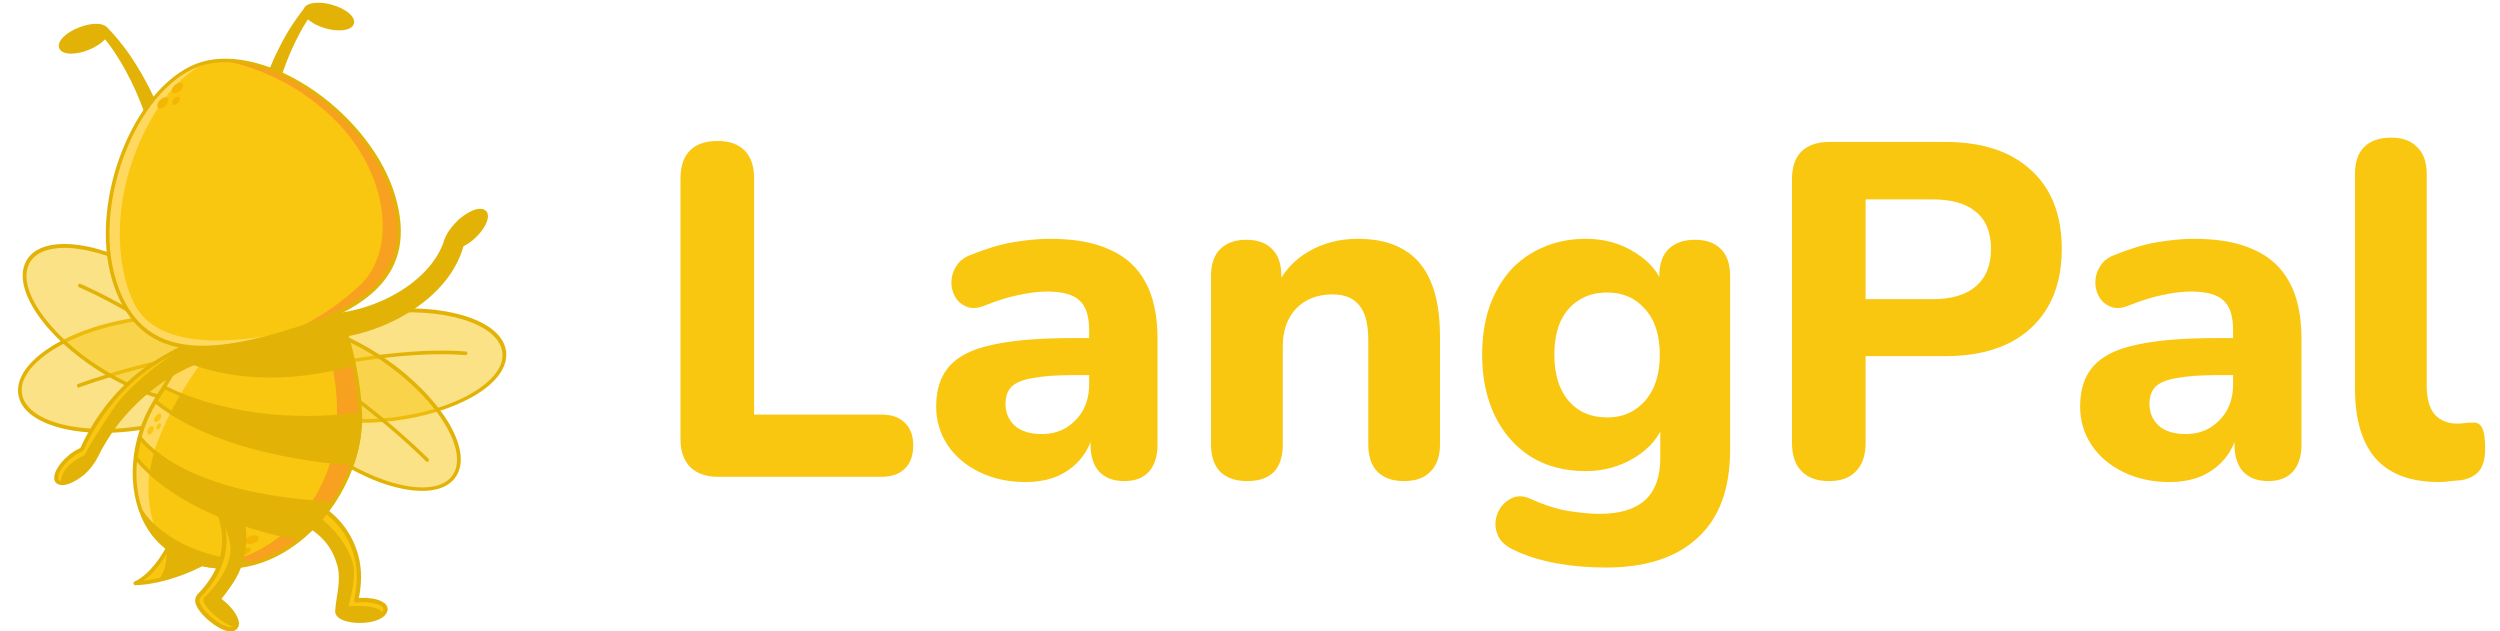 <svg width="194" height="49" viewBox="0 0 194 49" fill="none" xmlns="http://www.w3.org/2000/svg">
<path d="M27.636 46.596C27.747 46.134 27.816 45.662 27.843 45.188C28 43.073 27.012 40.899 25.269 39.659C24.358 39.083 23.481 40.475 24.392 41.051C25.308 41.677 25.978 42.601 26.289 43.665C26.745 44.925 26.178 46.675 26.178 47.474C26.306 48.428 29.768 48.451 29.93 47.277C29.904 46.715 28.68 46.467 27.636 46.596Z" fill="#E2B306"/>
<path d="M29.926 47.278C29.922 47.352 29.903 47.425 29.871 47.492C29.838 47.559 29.792 47.618 29.736 47.667C29.562 47.052 28.251 47.001 27.525 47.021C27.238 47.029 27.044 47.054 27.044 47.054C27.044 47.054 27.073 46.929 27.134 46.708C27.276 46.068 27.622 44.672 27.398 43.791C26.874 41.676 24.907 40.234 24.907 40.234L25.485 39.638C26.967 41.131 27.99 43.453 27.876 45.215C27.846 45.69 27.772 46.162 27.654 46.624C27.783 46.605 27.913 46.593 28.043 46.587C29.051 46.514 29.914 46.824 29.926 47.278Z" fill="#F9C710"/>
<path d="M27.928 48.342H27.917C27.089 48.342 26.092 48.12 26.009 47.496C26.009 47.489 26.009 47.482 26.009 47.474C26.022 47.142 26.059 46.81 26.12 46.483C26.258 45.624 26.429 44.555 26.128 43.722C25.831 42.691 25.184 41.795 24.297 41.19C23.758 40.849 23.742 40.249 24.003 39.833C24.131 39.621 24.332 39.463 24.569 39.389C24.701 39.351 24.84 39.343 24.975 39.364C25.111 39.386 25.24 39.437 25.353 39.514C27.129 40.777 28.168 43.005 28.003 45.196C27.982 45.602 27.928 46.006 27.845 46.404C28.559 46.355 29.428 46.458 29.849 46.816C29.918 46.87 29.976 46.938 30.017 47.016C30.058 47.093 30.083 47.179 30.088 47.267C30.09 47.276 30.09 47.286 30.088 47.295C29.992 48.02 28.934 48.342 27.928 48.342ZM26.341 47.462C26.395 47.767 27.082 48.007 27.918 48.009H27.927C28.78 48.009 29.675 47.756 29.759 47.27C29.753 47.231 29.739 47.194 29.718 47.16C29.697 47.127 29.67 47.098 29.638 47.075C29.313 46.797 28.462 46.663 27.656 46.762C27.629 46.765 27.602 46.761 27.577 46.751C27.552 46.742 27.53 46.726 27.512 46.706C27.494 46.686 27.481 46.662 27.474 46.636C27.468 46.61 27.468 46.583 27.474 46.556C27.582 46.105 27.65 45.646 27.676 45.183C27.831 43.099 26.848 40.987 25.172 39.795C25.099 39.746 25.016 39.713 24.929 39.698C24.842 39.684 24.753 39.689 24.668 39.712C24.51 39.763 24.376 39.869 24.289 40.01C24.114 40.288 24.106 40.676 24.481 40.91C25.433 41.556 26.129 42.514 26.449 43.619C26.776 44.521 26.597 45.639 26.449 46.535C26.392 46.842 26.357 47.151 26.341 47.462Z" fill="#E2B306"/>
<path opacity="0.5" d="M30.391 32.522C35.465 31.942 39.367 29.612 39.105 27.318C38.842 25.024 34.516 23.635 29.441 24.215C24.367 24.795 20.465 27.125 20.728 29.419C20.99 31.712 25.316 33.102 30.391 32.522Z" fill="#F9C710"/>
<path d="M23.043 31.95C21.569 31.341 20.713 30.465 20.602 29.442C20.47 28.265 21.321 27.071 23.027 26.051C24.692 25.062 26.966 24.359 29.446 24.066C31.926 23.773 34.293 23.955 36.15 24.542C38.036 25.142 39.146 26.121 39.274 27.298C39.401 28.476 38.555 29.67 36.847 30.689C35.182 31.678 32.91 32.381 30.429 32.674C27.949 32.967 25.582 32.785 23.726 32.198C23.478 32.114 23.256 32.036 23.043 31.95ZM29.446 24.215L29.469 24.354C24.476 24.928 20.631 27.194 20.885 29.415C21.139 31.635 25.402 32.974 30.392 32.4C32.833 32.123 35.069 31.436 36.691 30.463C38.289 29.513 39.106 28.402 38.984 27.356C38.73 25.137 34.466 23.796 29.477 24.371L29.446 24.215Z" fill="#E2B306"/>
<path d="M20.679 29.558C20.657 29.55 20.637 29.536 20.622 29.518C20.606 29.5 20.595 29.479 20.59 29.456C20.585 29.438 20.583 29.419 20.585 29.4C20.587 29.382 20.593 29.364 20.603 29.348C20.613 29.331 20.626 29.318 20.642 29.307C20.657 29.297 20.675 29.29 20.694 29.287C20.786 29.261 29.561 26.768 36.139 27.274C36.176 27.277 36.211 27.294 36.236 27.323C36.261 27.351 36.273 27.388 36.271 27.426C36.268 27.464 36.25 27.499 36.222 27.524C36.193 27.548 36.156 27.561 36.119 27.558C29.595 27.042 20.852 29.531 20.779 29.556C20.763 29.563 20.747 29.567 20.729 29.567C20.712 29.567 20.695 29.564 20.679 29.558Z" fill="#E2B306"/>
<path opacity="0.5" d="M35.223 36.962C36.569 35.086 34.295 31.151 30.143 28.173C25.992 25.195 21.535 24.303 20.189 26.179C18.843 28.056 21.118 31.991 25.269 34.969C29.421 37.946 33.877 38.839 35.223 36.962Z" fill="#F9C710"/>
<path d="M28.923 37.212C27.598 36.651 26.341 35.94 25.177 35.094C23.157 33.642 21.509 31.918 20.526 30.242C19.541 28.534 19.368 27.062 20.06 26.096C20.753 25.129 22.194 24.829 24.136 25.208C26.031 25.585 28.201 26.595 30.221 28.049C32.239 29.501 33.883 31.223 34.87 32.9C35.857 34.609 36.03 36.081 35.337 37.047C34.645 38.014 33.203 38.313 31.26 37.935C30.459 37.772 29.677 37.53 28.923 37.212ZM26.345 26.204C23.593 25.067 21.209 25.008 20.309 26.28C19.691 27.148 19.865 28.499 20.793 30.109C21.74 31.754 23.366 33.451 25.35 34.873C27.334 36.296 29.456 37.288 31.323 37.666C33.142 38.028 34.491 37.756 35.104 36.903C35.718 36.05 35.548 34.684 34.62 33.074C33.673 31.429 32.047 29.732 30.064 28.31C28.911 27.466 27.663 26.759 26.345 26.204Z" fill="#E2B306"/>
<path d="M33.106 35.833C33.086 35.825 33.069 35.812 33.056 35.795C26.673 29.545 20.183 26.343 20.116 26.314C20.081 26.297 20.055 26.268 20.042 26.233C20.03 26.197 20.032 26.157 20.048 26.123C20.064 26.089 20.094 26.062 20.13 26.05C20.165 26.037 20.205 26.039 20.239 26.055C20.309 26.084 26.832 29.318 33.251 35.599C33.264 35.612 33.275 35.627 33.282 35.644C33.288 35.66 33.292 35.678 33.292 35.696C33.292 35.715 33.288 35.733 33.282 35.749C33.275 35.766 33.264 35.781 33.251 35.794C33.236 35.818 33.213 35.835 33.186 35.842C33.159 35.849 33.131 35.846 33.106 35.833Z" fill="#E2B306"/>
<path d="M35.796 19.098C34.567 23.523 28.451 26.564 23.811 26.107C22.666 25.933 23.005 24.283 24.041 24.466C28.017 24.959 33.462 22.426 34.629 18.696C34.896 17.957 36.049 18.349 35.796 19.098Z" fill="#E2B306"/>
<path d="M24.737 26.317C24.417 26.317 24.102 26.302 23.794 26.272C23.618 26.256 23.45 26.192 23.308 26.086C23.167 25.98 23.057 25.837 22.992 25.673C22.929 25.497 22.912 25.308 22.944 25.124C22.975 24.94 23.053 24.767 23.171 24.622C23.277 24.492 23.417 24.394 23.576 24.338C23.734 24.282 23.905 24.27 24.069 24.303C25.966 24.538 28.302 24.057 30.31 23.016C32.428 21.92 33.944 20.325 34.47 18.643C34.503 18.546 34.555 18.456 34.624 18.38C34.693 18.303 34.777 18.242 34.87 18.199C34.964 18.156 35.065 18.133 35.168 18.13C35.271 18.128 35.373 18.146 35.468 18.184C35.564 18.214 35.654 18.263 35.73 18.328C35.807 18.393 35.87 18.473 35.915 18.562C35.96 18.652 35.987 18.75 35.993 18.851C36 18.951 35.986 19.052 35.952 19.147C35.364 21.261 33.663 23.189 31.162 24.579C29.154 25.693 26.819 26.317 24.737 26.317ZM23.886 24.615C23.799 24.614 23.712 24.632 23.632 24.669C23.552 24.707 23.482 24.761 23.427 24.829C23.346 24.929 23.293 25.047 23.271 25.173C23.249 25.299 23.26 25.429 23.303 25.55C23.346 25.658 23.419 25.751 23.513 25.82C23.607 25.889 23.719 25.929 23.835 25.937C28.274 26.381 34.407 23.462 35.633 19.049V19.039C35.653 18.985 35.663 18.927 35.66 18.87C35.657 18.812 35.641 18.756 35.615 18.704C35.589 18.653 35.552 18.608 35.507 18.571C35.462 18.535 35.41 18.509 35.354 18.494C35.3 18.47 35.242 18.458 35.183 18.457C35.124 18.457 35.066 18.469 35.012 18.493C34.958 18.517 34.91 18.551 34.87 18.595C34.831 18.638 34.8 18.689 34.781 18.745C34.227 20.53 32.687 22.153 30.46 23.307C28.395 24.378 25.986 24.872 24.016 24.628C23.973 24.62 23.93 24.616 23.886 24.615Z" fill="#E2B306"/>
<path d="M34.81 18.689C35.143 17.538 36.586 16.248 37.348 16.359C38.619 16.76 36.745 18.586 35.623 18.951C35.193 19.087 34.737 19.255 34.81 18.689Z" fill="#E2B306"/>
<path opacity="0.5" d="M11.405 33.121C16.435 32.232 20.186 29.668 19.784 27.394C19.382 25.121 14.979 23.999 9.949 24.889C4.92 25.778 1.168 28.342 1.57 30.616C1.972 32.889 6.376 34.011 11.405 33.121Z" fill="#F9C710"/>
<path d="M9.229 33.549C7.579 33.66 6.019 33.549 4.716 33.216C2.8 32.716 1.626 31.817 1.428 30.654C1.231 29.491 2.008 28.235 3.639 27.119C5.239 26.019 7.475 25.179 9.918 24.747C12.376 24.314 14.76 24.34 16.63 24.819C18.546 25.312 19.721 26.214 19.918 27.372C20.116 28.529 19.338 29.791 17.707 30.908C16.107 32.008 13.871 32.847 11.428 33.279C10.682 33.408 9.95 33.502 9.229 33.549ZM9.982 25.029C7.569 25.459 5.376 26.281 3.804 27.348C2.276 28.398 1.521 29.548 1.711 30.591C1.901 31.634 2.994 32.466 4.787 32.921C6.627 33.388 8.964 33.416 11.378 32.987C13.791 32.557 15.983 31.735 17.555 30.667C19.085 29.617 19.838 28.468 19.649 27.425C19.264 25.234 14.914 24.163 9.982 25.029Z" fill="#E2B306"/>
<path d="M6.123 30.075C6.092 30.076 6.062 30.068 6.036 30.051C6.011 30.034 5.991 30.009 5.981 29.98C5.974 29.962 5.97 29.944 5.97 29.925C5.97 29.906 5.973 29.887 5.981 29.87C5.988 29.853 5.998 29.837 6.012 29.824C6.025 29.81 6.041 29.8 6.059 29.793C6.133 29.773 13.207 27.109 19.708 26.939C19.745 26.94 19.781 26.955 19.808 26.981C19.835 27.007 19.851 27.043 19.852 27.08C19.854 27.099 19.851 27.118 19.844 27.136C19.837 27.154 19.827 27.17 19.814 27.183C19.801 27.197 19.785 27.208 19.767 27.215C19.749 27.222 19.73 27.226 19.712 27.225C13.268 27.39 6.241 30.037 6.166 30.053C6.162 30.06 6.155 30.065 6.147 30.069C6.14 30.073 6.132 30.075 6.123 30.075Z" fill="#E2B306"/>
<path opacity="0.5" d="M17.885 30.085C19.113 28.13 16.604 24.343 12.279 21.625C7.955 18.907 3.453 18.288 2.224 20.242C0.996 22.197 3.506 25.985 7.83 28.703C12.155 31.421 16.656 32.04 17.885 30.085Z" fill="#F9C710"/>
<path d="M15.537 31.356C15.022 31.383 14.505 31.361 13.994 31.292C12.078 31.026 9.851 30.147 7.744 28.823C5.638 27.499 3.888 25.881 2.818 24.263C1.728 22.617 1.469 21.156 2.096 20.151C2.723 19.145 4.145 18.75 6.107 19.013C8.023 19.279 10.25 20.158 12.356 21.482C14.465 22.806 16.213 24.425 17.282 26.043C18.371 27.69 18.632 29.15 18.005 30.155C17.57 30.877 16.709 31.28 15.537 31.356ZM4.584 19.25C3.519 19.32 2.744 19.687 2.348 20.315C1.161 22.201 3.65 25.912 7.91 28.587C9.985 29.897 12.166 30.749 14.037 31.004C15.876 31.259 17.195 30.901 17.768 30.005C18.956 28.118 16.468 24.409 12.208 21.733C10.133 20.422 7.951 19.571 6.081 19.317C5.586 19.239 5.084 19.216 4.584 19.25Z" fill="#E2B306"/>
<path d="M17.904 30.222C17.884 30.224 17.863 30.222 17.844 30.215C17.825 30.209 17.807 30.198 17.793 30.184C12.835 25.129 6.215 22.322 6.141 22.297C6.124 22.289 6.108 22.278 6.095 22.264C6.082 22.25 6.072 22.234 6.065 22.217C6.058 22.199 6.055 22.18 6.055 22.161C6.056 22.142 6.06 22.123 6.068 22.106C6.075 22.089 6.086 22.073 6.1 22.06C6.114 22.047 6.13 22.037 6.148 22.03C6.166 22.023 6.185 22.02 6.204 22.02C6.223 22.021 6.241 22.025 6.259 22.033C6.321 22.059 13.002 24.891 18.009 29.989C18.034 30.019 18.048 30.056 18.048 30.095C18.048 30.134 18.034 30.171 18.009 30.2C17.963 30.203 17.929 30.22 17.904 30.222Z" fill="#E2B306"/>
<path d="M27.951 32.144C28.1 38.375 22.277 45.342 15.696 43.776C15.455 43.721 15.218 43.651 14.985 43.568C14.075 43.277 13.241 42.786 12.544 42.133C12.052 41.679 11.641 41.143 11.331 40.549C9.807 37.657 10.348 33.853 12.049 31.138C12.604 30.276 13.859 28.212 14.838 26.564C15.52 25.425 16.078 24.486 16.16 24.309L25.755 22.755C25.874 22.846 26.193 23.653 26.542 24.789C27.289 27.056 28.172 30.613 27.951 32.144Z" fill="#F9C710"/>
<path d="M27.953 32.383C27.953 38.557 22.183 45.336 15.698 43.789C19.877 43.837 24.173 40.67 25.617 35.91C27.072 31.119 25.148 26.02 25.148 26.02L26.562 24.784C27.247 26.969 28.088 30.316 27.971 31.94C27.961 32.098 27.963 32.233 27.953 32.383Z" fill="#F8A01F"/>
<path d="M12.551 42.148C12.058 41.694 11.648 41.158 11.338 40.565C9.814 37.673 10.354 33.868 12.056 31.153C12.611 30.29 13.866 28.226 14.844 26.578L16.56 26.927C16.56 26.927 13.564 30.435 12.073 34.701C10.622 38.839 12.452 41.978 12.551 42.148Z" fill="#FFD95F"/>
<path d="M27.532 28.195C19.201 30.58 14.124 27.782 14.124 27.782C15.38 25.703 16.179 24.292 16.179 24.292L23.855 23.04L25.785 22.729C26.15 23.532 26.468 24.355 26.736 25.195C27.005 26.064 27.293 27.089 27.532 28.195Z" fill="#E2B306"/>
<path d="M18.647 44.066C17.401 44.229 16.135 44.107 14.943 43.71C13.325 43.183 11.962 42.06 11.208 40.613C9.765 37.892 10.06 34.059 11.92 31.05C12.875 29.557 15.815 24.644 16.032 24.22C16.042 24.199 16.058 24.181 16.078 24.168C16.097 24.155 16.119 24.147 16.143 24.145L25.737 22.591C25.77 22.587 25.802 22.593 25.832 22.609C25.861 22.624 25.884 22.647 25.9 22.675C26.848 25.117 27.951 28.381 28.101 32.123C28.212 35.81 26.173 39.86 23.027 42.206C21.648 43.242 20.149 43.865 18.647 44.066ZM16.257 24.433C15.867 25.152 13.087 29.787 12.17 31.213C10.659 33.646 9.861 37.455 11.464 40.484C12.179 41.86 13.489 42.925 15.029 43.438C17.648 44.303 20.417 43.797 22.846 41.986C25.925 39.694 27.916 35.741 27.816 32.144C27.679 28.506 26.616 25.31 25.688 22.9L16.257 24.433Z" fill="#E2B306"/>
<path d="M20.062 41.705C20.115 41.864 19.945 42.069 19.67 42.166C19.394 42.264 19.128 42.208 19.061 42.05C18.995 41.891 19.18 41.686 19.455 41.588C19.731 41.49 20.011 41.547 20.062 41.705Z" fill="#F4B503"/>
<path d="M17.957 42.297C18.213 42.161 18.485 42.167 18.563 42.314C18.641 42.46 18.497 42.69 18.242 42.828C17.987 42.965 17.714 42.958 17.636 42.811C17.559 42.664 17.707 42.435 17.957 42.297Z" fill="#F4B503"/>
<path d="M19.435 42.58C19.497 42.691 19.397 42.859 19.198 42.961C18.999 43.063 18.816 43.057 18.754 42.944C18.692 42.831 18.793 42.666 18.992 42.563C19.19 42.461 19.39 42.465 19.435 42.58Z" fill="#F4B503"/>
<path d="M19.739 43.723C19.38 43.819 19.015 43.894 18.646 43.945C17.656 44.073 16.651 44.016 15.681 43.779C15.622 43.813 15.56 43.842 15.495 43.864C14.473 44.38 13.393 44.768 12.277 45.02C11.172 45.275 10.501 45.258 10.501 45.258C11.743 44.668 12.642 43.212 12.908 42.706C12.968 42.595 13.005 42.526 13.005 42.526C12.06 41.797 11.345 40.813 10.943 39.69C10.986 39.747 13.022 43.298 19.739 43.723Z" fill="#E2B306"/>
<path d="M12.913 42.703C12.913 42.733 13.047 44.157 12.281 45.017C11.177 45.271 10.505 45.255 10.505 45.255C11.751 44.682 12.647 43.213 12.913 42.703Z" fill="#F9C710"/>
<path d="M11.353 45.342C11.069 45.38 10.783 45.403 10.496 45.411C10.463 45.409 10.432 45.396 10.407 45.374C10.383 45.353 10.366 45.323 10.36 45.291C10.354 45.258 10.359 45.225 10.374 45.195C10.389 45.166 10.414 45.143 10.444 45.129C11.7 44.537 12.602 42.991 12.834 42.565C11.917 41.838 11.289 40.889 10.864 39.747C10.838 39.675 10.828 39.586 10.9 39.561C10.917 39.552 10.935 39.547 10.954 39.546C10.973 39.545 10.992 39.547 11.01 39.553C11.027 39.559 11.044 39.569 11.058 39.581C11.072 39.594 11.083 39.609 11.091 39.626C11.112 39.669 13.155 43.16 19.747 43.585C19.78 43.586 19.811 43.599 19.836 43.62C19.861 43.642 19.878 43.671 19.885 43.703C19.895 43.778 19.808 43.727 19.735 43.752C18.39 44.128 17.06 44.261 15.713 43.941L15.57 44.005C13.751 44.901 12.248 45.222 11.353 45.342ZM11.119 45.069C12.633 44.871 14.101 44.414 15.46 43.718C15.498 43.69 15.54 43.669 15.586 43.658C15.631 43.647 15.678 43.644 15.724 43.651C16.722 43.901 17.76 43.949 18.777 43.791C14.819 43.347 12.656 41.8 11.621 40.755C12.007 41.397 12.51 41.962 13.103 42.419C13.127 42.434 13.145 42.456 13.154 42.483C13.163 42.509 13.163 42.538 13.153 42.564C13.153 42.575 13.149 42.586 13.142 42.596C13.059 42.778 12.299 44.245 11.119 45.069Z" fill="#E2B306"/>
<path d="M27.951 32.144C27.951 32.847 27.898 33.549 27.792 34.244C27.697 34.809 27.558 35.365 27.377 35.908C27.377 35.908 18.807 35.594 13.245 31.997C12.833 31.733 12.435 31.447 12.054 31.139C12.291 30.758 12.515 30.394 12.741 30.029C13.145 30.25 13.561 30.447 13.988 30.621C16.172 31.53 21.092 33.049 27.951 32.144Z" fill="#E2B306"/>
<path d="M14.002 30.621C14.002 30.621 13.544 31.398 13.245 31.996C12.833 31.732 12.435 31.445 12.054 31.138C12.291 30.757 12.515 30.393 12.741 30.028C13.148 30.253 13.57 30.451 14.002 30.621Z" fill="#F9C710"/>
<path d="M27.372 36.105H27.342C27.251 36.105 17.374 35.644 11.963 31.252C11.935 31.23 11.918 31.198 11.913 31.163C11.908 31.127 11.917 31.092 11.937 31.063C12.175 30.682 12.399 30.318 12.624 29.953C12.633 29.936 12.645 29.922 12.66 29.91C12.675 29.899 12.692 29.891 12.711 29.887C12.729 29.883 12.748 29.884 12.766 29.888C12.784 29.892 12.802 29.9 12.816 29.912C12.866 29.951 18.628 33.218 27.934 32.008C27.953 32.005 27.974 32.005 27.993 32.011C28.012 32.016 28.03 32.026 28.045 32.039C28.062 32.051 28.076 32.068 28.084 32.088C28.093 32.108 28.095 32.129 28.091 32.15C28.091 32.86 28.038 33.568 27.931 34.27C27.829 34.858 27.678 35.437 27.48 36C27.479 36.028 27.467 36.054 27.447 36.074C27.427 36.093 27.4 36.104 27.372 36.105ZM12.248 31.111C17.289 35.127 26.157 35.751 27.257 35.801C27.423 35.28 27.56 34.751 27.666 34.214C27.77 33.58 27.821 32.939 27.82 32.297C19.254 33.363 13.692 30.677 12.811 30.217L12.248 31.111Z" fill="#E2B306"/>
<path d="M23.935 29.099C17.778 29.919 14.086 27.939 14.051 27.913C14.023 27.89 13.999 27.863 13.98 27.832C13.974 27.814 13.972 27.794 13.975 27.775C13.977 27.756 13.985 27.737 13.996 27.721C15.238 25.659 16.035 24.248 16.051 24.245C16.061 24.227 16.075 24.211 16.091 24.199C16.108 24.186 16.127 24.177 16.147 24.172L25.742 22.619C25.778 22.616 25.814 22.625 25.845 22.645C25.875 22.665 25.897 22.695 25.908 22.73C25.914 22.766 25.906 22.804 25.885 22.835C25.865 22.866 25.833 22.888 25.797 22.897L16.265 24.448C16.105 24.727 15.377 25.992 14.322 27.741C15.18 28.143 20.052 30.209 27.491 28.079C27.564 28.054 27.512 28.122 27.537 28.191C27.563 28.259 27.648 28.327 27.574 28.352C26.379 28.683 25.164 28.932 23.935 29.099Z" fill="#E2B306"/>
<path d="M7.276 35.584C6.953 36.461 5.471 37.63 4.709 37.489C2.971 36.871 7.878 33.049 7.276 35.584Z" fill="#E2B306"/>
<path d="M12.459 32.131C12.559 32.193 12.537 32.379 12.409 32.547C12.28 32.716 12.121 32.782 12.021 32.72C11.921 32.658 11.944 32.473 12.072 32.304C12.201 32.136 12.358 32.05 12.459 32.131Z" fill="#F9C710"/>
<path d="M11.493 33.286C11.584 33.109 11.742 33.009 11.846 33.064C11.95 33.12 11.957 33.305 11.867 33.482C11.777 33.658 11.619 33.76 11.515 33.704C11.412 33.647 11.398 33.464 11.493 33.286Z" fill="#F9C710"/>
<path d="M12.435 32.862C12.515 32.897 12.519 33.033 12.445 33.164C12.372 33.295 12.26 33.372 12.192 33.319C12.113 33.285 12.109 33.148 12.182 33.018C12.256 32.887 12.37 32.827 12.435 32.862Z" fill="#F9C710"/>
<path d="M25.849 39.025C25.166 40.06 24.334 40.989 23.38 41.781C23.38 41.781 16.102 40.794 11.639 36.671C11.242 36.312 10.871 35.925 10.529 35.513L10.848 33.923C10.848 33.923 11.155 34.399 11.969 35.048C13.687 36.443 17.686 38.672 25.851 39.025H25.849Z" fill="#E2B306"/>
<path d="M11.968 35.046C11.805 35.575 11.694 36.118 11.635 36.669C11.239 36.309 10.868 35.922 10.525 35.511L10.845 33.921C10.845 33.921 11.151 34.38 11.968 35.046Z" fill="#F9C710"/>
<path d="M23.398 41.916C23.387 41.839 23.368 41.916 23.353 41.921C23.259 41.903 14.632 40.687 10.419 35.605C10.408 35.593 10.4 35.579 10.395 35.564C10.39 35.549 10.389 35.533 10.391 35.517V35.487L10.71 33.897C10.715 33.87 10.728 33.845 10.748 33.826C10.768 33.807 10.794 33.795 10.821 33.791C10.846 33.782 10.873 33.781 10.899 33.788C10.925 33.796 10.947 33.812 10.963 33.834C10.963 33.848 10.979 33.847 10.982 33.861C10.984 33.876 11.758 35.002 13.948 36.197C15.991 37.29 19.706 38.645 25.873 38.916C25.896 38.92 25.918 38.928 25.937 38.941C25.956 38.954 25.972 38.971 25.984 38.992C26.017 39.005 25.891 39.074 25.852 39.125C25.188 40.125 24.379 41.02 23.45 41.781C23.415 41.756 23.413 41.913 23.398 41.916ZM10.673 35.465C14.657 40.198 22.538 41.499 23.324 41.621C24.181 40.901 24.939 40.071 25.579 39.152C19.501 38.856 15.799 37.498 13.771 36.403C12.121 35.515 11.278 34.657 10.921 34.25L10.673 35.465Z" fill="#E2B306"/>
<path d="M16.93 46.508C17.225 46.175 17.493 45.782 17.707 45.489C18.05 45.034 18.328 44.535 18.533 44.004C18.829 43.223 18.968 42.392 18.942 41.557C18.916 40.723 18.726 39.901 18.383 39.14C17.717 38.055 16.292 39.22 17.052 40.181C18.019 42.34 17.016 44.627 15.476 46.2C15.401 46.276 15.348 46.37 15.322 46.473C15.297 46.576 15.3 46.684 15.331 46.786C15.647 47.777 17.759 49.354 18.282 48.661C18.649 48.206 17.839 47.098 16.93 46.508Z" fill="#E2B306"/>
<path d="M16.083 47.161C16.608 47.816 17.671 48.604 18.294 48.675C18.004 49.02 17.126 48.754 16.334 48.088C15.572 47.456 15.161 46.685 15.378 46.323C15.411 46.241 15.462 46.167 15.528 46.108C15.96 45.697 16.34 45.234 16.657 44.729C16.964 44.242 17.186 43.708 17.316 43.147C17.539 42.16 17.456 41.128 17.077 40.189C17.116 40.238 18.139 41.822 17.825 43.216C17.543 44.463 16.633 45.596 16.086 46.138C16.002 46.209 15.932 46.273 15.875 46.331C15.681 46.484 15.809 46.809 16.083 47.161Z" fill="#F9C710"/>
<path d="M15.23 28.105C12.724 29.104 10.546 30.869 8.92 33.012C8.264 33.782 7.882 34.788 7.275 35.583C6.787 35.906 6.078 35.361 6.368 34.807C7.195 33.002 8.338 31.36 9.742 29.957C11.15 28.571 12.96 27.465 14.795 26.659C15.839 26.188 16.316 27.722 15.23 28.105Z" fill="#E2B306"/>
<path d="M7.504 35.477C7.476 35.48 7.448 35.473 7.425 35.457C7.359 35.42 7.28 35.425 7.314 35.359C7.739 34.505 8.236 33.688 8.8 32.918C10.515 30.655 12.732 28.95 15.18 27.971C15.198 27.962 15.217 27.957 15.238 27.956C15.258 27.956 15.278 27.959 15.296 27.966C15.315 27.974 15.332 27.985 15.347 27.999C15.361 28.013 15.372 28.03 15.38 28.048C15.387 28.067 15.391 28.087 15.39 28.107C15.39 28.127 15.386 28.147 15.377 28.165C15.369 28.184 15.357 28.2 15.342 28.213C15.327 28.227 15.309 28.237 15.29 28.244C12.885 29.201 10.727 30.885 9.035 33.099C8.498 33.829 8.023 34.603 7.614 35.412C7.594 35.466 7.548 35.471 7.504 35.477Z" fill="#E2B306"/>
<path d="M14.28 26.897C14.224 26.934 10.457 29.288 8.818 31.676C7.819 33.144 7.208 34.166 6.875 34.742C6.667 35.118 6.572 35.314 6.572 35.314C6.512 35.336 6.455 35.364 6.401 35.397C5.946 35.619 4.718 36.319 4.71 37.505C4.611 37.492 4.52 37.447 4.449 37.377C4.396 37.317 4.364 37.241 4.359 37.161C4.306 36.759 4.692 36.101 5.325 35.53C5.623 35.26 5.962 35.041 6.331 34.881C6.344 34.863 6.34 34.834 6.353 34.817C7.18 33.012 8.323 31.37 9.727 29.967C11.015 28.698 12.622 27.663 14.28 26.897Z" fill="#F9C710"/>
<path d="M6.389 34.943C6.359 34.943 6.329 34.952 6.312 34.943C6.278 34.927 6.252 34.899 6.239 34.864C6.226 34.829 6.226 34.79 6.241 34.756C7.064 32.932 8.216 31.277 9.641 29.873C11.306 28.225 13.331 27.165 14.736 26.554C14.772 26.543 14.812 26.544 14.847 26.559C14.882 26.573 14.911 26.6 14.929 26.634C14.94 26.67 14.938 26.709 14.923 26.745C14.909 26.78 14.882 26.809 14.849 26.827C13.456 27.422 11.458 28.477 9.836 30.09C8.447 31.476 7.32 33.102 6.507 34.889C6.476 34.922 6.434 34.941 6.389 34.943Z" fill="#E2B306"/>
<path d="M4.985 37.634C4.702 37.672 4.481 37.61 4.34 37.462C4.267 37.383 4.222 37.283 4.21 37.176C4.149 36.713 4.555 36.007 5.234 35.416C5.543 35.134 5.898 34.907 6.283 34.745C6.32 34.733 6.359 34.736 6.394 34.75C6.429 34.765 6.458 34.792 6.476 34.826C6.491 34.862 6.49 34.902 6.475 34.938C6.46 34.974 6.431 35.003 6.395 35.018C6.044 35.172 5.719 35.38 5.431 35.632C4.765 36.222 4.466 36.823 4.509 37.136C4.51 37.16 4.516 37.184 4.527 37.206C4.537 37.228 4.552 37.248 4.571 37.264C4.784 37.493 5.545 37.286 6.306 36.623C6.722 36.238 7.077 35.792 7.358 35.299C7.366 35.282 7.377 35.267 7.39 35.254C7.404 35.241 7.42 35.231 7.438 35.224C7.455 35.217 7.474 35.214 7.493 35.215C7.512 35.215 7.53 35.219 7.547 35.227C7.564 35.235 7.58 35.246 7.593 35.26C7.605 35.274 7.615 35.29 7.622 35.308C7.628 35.325 7.631 35.344 7.63 35.363C7.63 35.382 7.625 35.4 7.617 35.417C7.347 35.967 6.97 36.458 6.507 36.86C5.956 37.292 5.416 37.577 4.985 37.634Z" fill="#E2B306"/>
<path d="M20.433 7.104C20.616 6.51 20.824 5.952 21.062 5.384C21.301 4.816 21.536 4.274 21.818 3.731C22.087 3.188 22.385 2.66 22.712 2.15C23.038 1.639 23.392 1.146 23.772 0.674C23.789 0.653 23.811 0.635 23.835 0.622C23.86 0.609 23.887 0.601 23.914 0.599C23.942 0.597 23.97 0.6 23.996 0.609C24.022 0.618 24.046 0.632 24.066 0.651C24.107 0.684 24.134 0.732 24.142 0.784C24.149 0.837 24.137 0.89 24.107 0.934C23.76 1.407 23.447 1.904 23.17 2.421C22.893 2.937 22.629 3.47 22.393 4.009C22.157 4.548 21.949 5.091 21.761 5.652C21.566 6.202 21.398 6.762 21.259 7.329V7.345C21.229 7.447 21.161 7.534 21.069 7.588C20.977 7.641 20.868 7.657 20.765 7.633C20.661 7.608 20.571 7.545 20.512 7.456C20.454 7.367 20.433 7.259 20.452 7.154C20.431 7.118 20.431 7.118 20.433 7.104Z" fill="#E2B306"/>
<path d="M11.321 8.616C11.129 8.08 10.906 7.533 10.668 6.988C10.429 6.444 10.162 5.932 9.883 5.408C9.604 4.884 9.294 4.393 8.972 3.905C8.644 3.417 8.284 2.953 7.893 2.514C7.859 2.472 7.843 2.418 7.847 2.364C7.852 2.31 7.876 2.26 7.917 2.223C7.958 2.191 8.01 2.175 8.062 2.176C8.115 2.178 8.165 2.197 8.205 2.231C8.632 2.664 9.032 3.123 9.402 3.605C9.771 4.083 10.115 4.58 10.432 5.093C10.758 5.611 11.055 6.133 11.339 6.672C11.623 7.211 11.875 7.754 12.116 8.329C12.16 8.43 12.162 8.544 12.122 8.647C12.082 8.749 12.002 8.832 11.902 8.876C11.801 8.92 11.686 8.922 11.584 8.882C11.481 8.842 11.399 8.763 11.354 8.662C11.323 8.651 11.323 8.651 11.319 8.621L11.321 8.616Z" fill="#E2B306"/>
<path d="M20.858 7.814C20.813 7.814 20.769 7.808 20.726 7.797C20.592 7.765 20.474 7.684 20.395 7.571C20.317 7.458 20.282 7.32 20.297 7.183C20.282 7.15 20.278 7.113 20.285 7.077C20.285 7.071 20.285 7.065 20.285 7.059C20.469 6.471 20.683 5.892 20.926 5.325C21.148 4.77 21.404 4.209 21.686 3.66C21.957 3.114 22.259 2.583 22.59 2.07C22.919 1.555 23.276 1.057 23.659 0.581C23.689 0.543 23.727 0.513 23.769 0.49C23.812 0.467 23.858 0.454 23.906 0.45C23.974 0.445 24.043 0.459 24.103 0.491C24.163 0.523 24.214 0.571 24.248 0.63C24.283 0.688 24.301 0.756 24.299 0.824C24.297 0.892 24.277 0.959 24.239 1.016C23.895 1.484 23.584 1.975 23.308 2.486C23.014 3.036 22.753 3.566 22.539 4.063C22.325 4.56 22.121 5.087 21.912 5.696C21.718 6.241 21.553 6.797 21.416 7.36V7.368C21.381 7.516 21.289 7.644 21.161 7.724C21.071 7.783 20.965 7.814 20.858 7.814ZM20.593 7.095C20.605 7.125 20.607 7.158 20.599 7.189C20.585 7.258 20.598 7.329 20.635 7.388C20.672 7.447 20.73 7.49 20.798 7.507C20.831 7.515 20.866 7.516 20.899 7.51C20.933 7.504 20.965 7.492 20.993 7.473C21.054 7.436 21.098 7.377 21.115 7.308V7.303C21.255 6.727 21.424 6.158 21.622 5.599C21.833 4.984 22.041 4.443 22.257 3.944C22.474 3.446 22.739 2.902 23.034 2.345C23.317 1.824 23.635 1.323 23.986 0.845C23.993 0.833 23.996 0.82 23.994 0.806C23.992 0.793 23.986 0.78 23.976 0.771C23.962 0.757 23.944 0.749 23.924 0.748C23.909 0.751 23.895 0.759 23.886 0.771C23.511 1.238 23.161 1.725 22.839 2.23C22.514 2.735 22.217 3.258 21.951 3.797C21.672 4.337 21.421 4.889 21.201 5.439C20.961 6.008 20.762 6.55 20.593 7.095Z" fill="#E2B306"/>
<path d="M11.742 9.055C11.641 9.055 11.542 9.029 11.454 8.978C11.367 8.928 11.295 8.855 11.245 8.767C11.226 8.755 11.211 8.738 11.199 8.719C11.187 8.7 11.179 8.679 11.176 8.656C11.001 8.168 10.79 7.643 10.53 7.051C10.319 6.579 10.064 6.065 9.753 5.482C9.511 5.032 9.233 4.572 8.849 3.99C8.525 3.508 8.169 3.049 7.783 2.615C7.724 2.543 7.694 2.451 7.701 2.357C7.708 2.264 7.75 2.177 7.819 2.114C7.887 2.058 7.971 2.028 8.059 2.028C8.146 2.028 8.231 2.058 8.298 2.114L8.315 2.127C8.745 2.564 9.148 3.027 9.521 3.514C9.893 3.996 10.24 4.497 10.56 5.014C10.87 5.507 11.168 6.026 11.471 6.602C11.747 7.128 12.004 7.673 12.256 8.267C12.313 8.404 12.314 8.559 12.259 8.697C12.204 8.835 12.097 8.946 11.961 9.007C11.892 9.037 11.817 9.053 11.742 9.055ZM11.456 8.547C11.472 8.56 11.485 8.578 11.494 8.598C11.508 8.629 11.528 8.658 11.553 8.682C11.578 8.706 11.608 8.725 11.64 8.738C11.672 8.751 11.707 8.757 11.741 8.757C11.776 8.756 11.81 8.748 11.842 8.735C11.874 8.721 11.903 8.701 11.927 8.676C11.951 8.651 11.97 8.621 11.983 8.589C11.995 8.557 12.002 8.522 12.001 8.488C12.001 8.453 11.993 8.419 11.979 8.387C11.731 7.799 11.478 7.259 11.203 6.742C10.904 6.173 10.609 5.66 10.303 5.173C10.024 4.718 9.69 4.235 9.28 3.696C8.916 3.222 8.524 2.771 8.104 2.346C8.074 2.326 8.032 2.318 8.012 2.337C8.002 2.347 7.996 2.361 7.994 2.375C7.992 2.39 7.996 2.404 8.003 2.417C8.399 2.859 8.763 3.329 9.094 3.823C9.482 4.413 9.76 4.88 10.012 5.337C10.328 5.928 10.587 6.447 10.801 6.928C11.066 7.526 11.279 8.054 11.456 8.547Z" fill="#E2B306"/>
<path d="M22.385 25.747L21.879 25.892C15.676 27.722 10.653 27.833 8.821 21.619C6.989 15.405 10.74 6.386 15.71 4.911C16.026 4.824 16.347 4.758 16.671 4.714C16.823 4.701 16.972 4.674 17.129 4.676C22.182 4.398 28.892 9.559 30.546 15.218C32.318 21.268 28.307 23.922 22.385 25.747Z" fill="#F9C710"/>
<path d="M22.385 25.747C22.385 25.747 25.07 24.804 27.933 22.135C30.797 19.466 30.184 13.509 26.03 9.35C21.902 5.215 17.153 4.689 17.117 4.68C22.17 4.403 28.88 9.563 30.534 15.223C32.318 21.268 28.308 23.922 22.385 25.747Z" fill="#F8A01F"/>
<path d="M22.385 25.747L21.879 25.892C15.676 27.722 10.653 27.833 8.821 21.619C6.989 15.405 10.74 6.386 15.71 4.911C16.026 4.824 16.347 4.758 16.671 4.714C16.671 4.714 13.837 4.98 11.252 10.151C8.668 15.322 8.916 20.601 10.433 23.593C11.95 26.585 16.523 27.022 22.385 25.747Z" fill="#FFD95F"/>
<path d="M21.646 26.116C18.176 27.114 15.638 27.371 13.676 26.917C11.183 26.35 9.56 24.624 8.682 21.67C7.821 18.725 8.149 14.901 9.58 11.445C11.012 7.99 13.288 5.498 15.668 4.799L15.697 4.791C18.125 4.094 21.392 4.956 24.444 7.082C27.473 9.201 29.803 12.242 30.674 15.215C31.544 18.188 31.098 20.507 29.322 22.331C27.879 23.808 25.535 24.995 21.91 26.056C21.82 26.068 21.732 26.088 21.646 26.116ZM15.771 5.051L15.742 5.06C13.448 5.735 11.233 8.154 9.842 11.542C8.452 14.93 8.108 18.689 8.954 21.577C9.786 24.42 11.358 26.081 13.734 26.619C15.696 27.073 18.273 26.787 21.835 25.747C25.397 24.707 27.716 23.544 29.11 22.094C30.817 20.353 31.235 18.105 30.388 15.265C29.541 12.364 27.248 9.392 24.266 7.29C21.295 5.219 18.127 4.375 15.771 5.051Z" fill="#E2B306"/>
<path d="M13.572 6.605C13.794 6.416 14.06 6.366 14.168 6.494C14.275 6.621 14.182 6.875 13.961 7.063C13.74 7.251 13.472 7.3 13.365 7.174C13.259 7.047 13.35 6.792 13.572 6.605Z" fill="#F4B503"/>
<path d="M12.979 7.59C13.104 7.701 13.058 7.974 12.868 8.185C12.678 8.396 12.424 8.5 12.283 8.384C12.143 8.267 12.205 8 12.394 7.789C12.584 7.578 12.855 7.485 12.979 7.59Z" fill="#F4B503"/>
<path d="M13.491 7.669C13.626 7.511 13.813 7.447 13.907 7.531C14.001 7.615 13.968 7.805 13.833 7.963C13.697 8.12 13.511 8.185 13.416 8.1C13.322 8.016 13.355 7.826 13.491 7.669Z" fill="#F4B503"/>
<path d="M37.065 16.22C37.347 16.172 37.57 16.226 37.717 16.369C37.791 16.445 37.84 16.544 37.855 16.65C37.934 17.109 37.554 17.83 36.895 18.446C36.598 18.74 36.252 18.979 35.872 19.154C35.836 19.167 35.797 19.166 35.761 19.153C35.726 19.14 35.696 19.114 35.677 19.081C35.665 19.059 35.657 19.034 35.655 19.009C35.653 18.983 35.656 18.958 35.664 18.933C36.038 18.751 36.384 18.516 36.692 18.236C37.335 17.624 37.612 17.016 37.559 16.701C37.557 16.676 37.55 16.653 37.538 16.631C37.527 16.61 37.511 16.591 37.492 16.575C37.271 16.353 36.518 16.589 35.781 17.278C35.38 17.678 35.041 18.137 34.777 18.639C34.762 18.674 34.734 18.701 34.7 18.715C34.665 18.729 34.627 18.73 34.592 18.717C34.559 18.7 34.534 18.672 34.52 18.638C34.506 18.604 34.504 18.567 34.515 18.532C34.721 17.921 35.314 17.311 35.575 17.054C36.108 16.598 36.636 16.292 37.065 16.22Z" fill="#E2B306"/>
<path d="M6.2 2.262C7.169 1.887 8.086 1.916 8.241 2.326C8.395 2.737 7.743 3.374 6.776 3.752C5.808 4.131 4.889 4.099 4.735 3.688C4.581 3.278 5.232 2.643 6.2 2.262Z" fill="#E2B306"/>
<path d="M5.524 4.164C5.05 4.164 4.703 4.02 4.594 3.739C4.4 3.235 5.066 2.541 6.148 2.122C7.23 1.704 8.185 1.769 8.386 2.272C8.587 2.775 7.909 3.471 6.832 3.889C6.416 4.059 5.973 4.152 5.524 4.164ZM7.458 2.15C7.045 2.162 6.637 2.247 6.253 2.402C5.33 2.759 4.764 3.345 4.874 3.63C4.984 3.916 5.798 3.963 6.721 3.609C7.645 3.255 8.211 2.666 8.101 2.381C8.044 2.236 7.803 2.15 7.458 2.15Z" fill="#E2B306"/>
<path d="M27.32 1.794C27.44 1.371 26.728 0.798 25.73 0.514C24.731 0.23 23.824 0.343 23.704 0.766C23.583 1.189 24.295 1.763 25.294 2.047C26.293 2.331 27.2 2.218 27.32 1.794Z" fill="#E2B306"/>
<path d="M26.335 2.358C25.969 2.354 25.605 2.301 25.253 2.199C24.144 1.877 23.411 1.247 23.559 0.728C23.634 0.461 23.922 0.284 24.368 0.228C24.84 0.185 25.317 0.234 25.771 0.371C26.88 0.689 27.612 1.318 27.464 1.837C27.367 2.175 26.933 2.358 26.335 2.358ZM24.69 0.509C24.595 0.509 24.5 0.514 24.406 0.526C24.095 0.564 23.886 0.67 23.851 0.81C23.766 1.103 24.386 1.634 25.338 1.905C26.29 2.176 27.096 2.049 27.179 1.755C27.262 1.461 26.644 0.931 25.692 0.66C25.366 0.564 25.029 0.513 24.69 0.509Z" fill="#E2B306"/>
<path d="M17.899 48.998C17.834 48.998 17.77 48.992 17.707 48.981C16.813 48.828 15.443 47.666 15.179 46.837C15.138 46.706 15.134 46.567 15.166 46.434C15.198 46.302 15.267 46.18 15.363 46.083C16.679 44.738 17.985 42.521 16.737 39.587C16.721 39.547 16.722 39.502 16.739 39.463C16.756 39.423 16.788 39.392 16.827 39.375C16.867 39.358 16.912 39.357 16.952 39.373C16.992 39.388 17.025 39.418 17.043 39.457C18.363 42.559 16.988 44.895 15.6 46.316C15.546 46.37 15.508 46.438 15.49 46.511C15.471 46.585 15.473 46.663 15.496 46.736C15.718 47.446 16.993 48.521 17.762 48.652C17.953 48.685 18.085 48.652 18.155 48.561C18.181 48.523 18.199 48.479 18.207 48.433C18.215 48.387 18.214 48.339 18.203 48.294C18.126 47.824 17.517 47.085 16.843 46.647C16.823 46.634 16.806 46.617 16.793 46.597C16.78 46.576 16.772 46.554 16.769 46.53C16.766 46.506 16.768 46.482 16.775 46.459C16.782 46.436 16.794 46.415 16.81 46.397C17.032 46.148 17.239 45.859 17.424 45.604C17.477 45.528 17.529 45.457 17.578 45.39C17.911 44.948 18.181 44.463 18.381 43.947C18.671 43.187 18.808 42.377 18.783 41.565C18.758 40.752 18.573 39.952 18.237 39.211C18.227 39.191 18.222 39.17 18.221 39.148C18.22 39.126 18.223 39.104 18.23 39.083C18.238 39.062 18.249 39.044 18.264 39.027C18.279 39.011 18.297 38.998 18.317 38.989C18.357 38.97 18.403 38.968 18.445 38.984C18.486 38.999 18.52 39.03 18.539 39.07C18.893 39.851 19.089 40.694 19.116 41.551C19.142 42.408 18.998 43.262 18.693 44.064C18.482 44.608 18.197 45.121 17.846 45.588L17.693 45.8C17.539 46.014 17.367 46.253 17.182 46.476C17.878 46.978 18.445 47.712 18.531 48.242C18.551 48.332 18.551 48.425 18.532 48.515C18.512 48.606 18.474 48.691 18.42 48.766C18.359 48.844 18.279 48.906 18.188 48.946C18.097 48.987 17.998 49.005 17.899 48.998Z" fill="#E2B306"/>
<path d="M55.718 37C54.784 37 54.059 36.742 53.543 36.226C53.052 35.71 52.806 34.997 52.806 34.088V13.851C52.806 12.892 53.052 12.167 53.543 11.676C54.035 11.184 54.747 10.939 55.681 10.939C56.59 10.939 57.291 11.184 57.782 11.676C58.274 12.167 58.519 12.892 58.519 13.851V32.171H68.398C69.185 32.171 69.787 32.38 70.205 32.798C70.647 33.215 70.868 33.805 70.868 34.567C70.868 35.353 70.647 35.956 70.205 36.373C69.787 36.791 69.185 37 68.398 37H55.718ZM79.576 37.406C78.249 37.406 77.058 37.147 76.001 36.631C74.944 36.115 74.121 35.415 73.531 34.53C72.941 33.646 72.647 32.65 72.647 31.544C72.647 30.217 72.99 29.173 73.679 28.411C74.367 27.625 75.485 27.072 77.033 26.752C78.581 26.408 80.633 26.236 83.189 26.236H85.143V29.111H83.226C81.972 29.111 80.953 29.185 80.166 29.333C79.404 29.456 78.852 29.677 78.507 29.996C78.188 30.316 78.028 30.758 78.028 31.323C78.028 32.011 78.262 32.577 78.729 33.019C79.22 33.461 79.921 33.682 80.83 33.682C81.543 33.682 82.169 33.523 82.71 33.203C83.275 32.859 83.717 32.404 84.037 31.839C84.356 31.25 84.516 30.586 84.516 29.849V25.61C84.516 24.528 84.27 23.767 83.779 23.324C83.287 22.857 82.452 22.624 81.272 22.624C80.609 22.624 79.884 22.71 79.097 22.882C78.335 23.029 77.488 23.287 76.554 23.656C76.013 23.902 75.534 23.963 75.116 23.84C74.698 23.693 74.379 23.447 74.158 23.103C73.937 22.734 73.826 22.341 73.826 21.924C73.826 21.481 73.949 21.063 74.195 20.67C74.44 20.252 74.846 19.945 75.411 19.749C76.566 19.282 77.647 18.962 78.655 18.79C79.687 18.618 80.633 18.532 81.493 18.532C83.386 18.532 84.934 18.815 86.138 19.38C87.367 19.921 88.288 20.768 88.903 21.924C89.517 23.054 89.824 24.516 89.824 26.31V34.493C89.824 35.403 89.603 36.103 89.161 36.594C88.718 37.086 88.079 37.332 87.244 37.332C86.408 37.332 85.757 37.086 85.29 36.594C84.848 36.103 84.627 35.403 84.627 34.493V33.13L84.885 33.351C84.737 34.186 84.418 34.911 83.926 35.526C83.459 36.115 82.857 36.582 82.12 36.926C81.383 37.246 80.535 37.406 79.576 37.406ZM96.778 37.332C95.868 37.332 95.168 37.086 94.677 36.594C94.21 36.103 93.976 35.403 93.976 34.493V21.407C93.976 20.498 94.21 19.81 94.677 19.343C95.168 18.852 95.844 18.606 96.704 18.606C97.589 18.606 98.264 18.852 98.731 19.343C99.198 19.81 99.432 20.498 99.432 21.407V23.509L99.026 22.292C99.592 21.088 100.427 20.166 101.533 19.527C102.663 18.864 103.941 18.532 105.367 18.532C106.817 18.532 108.008 18.815 108.942 19.38C109.876 19.921 110.576 20.756 111.043 21.887C111.51 22.992 111.744 24.405 111.744 26.126V34.493C111.744 35.403 111.498 36.103 111.006 36.594C110.54 37.086 109.851 37.332 108.942 37.332C108.058 37.332 107.369 37.086 106.878 36.594C106.411 36.103 106.178 35.403 106.178 34.493V26.384C106.178 25.131 105.944 24.233 105.477 23.693C105.035 23.128 104.347 22.845 103.413 22.845C102.233 22.845 101.287 23.214 100.575 23.951C99.886 24.688 99.542 25.671 99.542 26.9V34.493C99.542 36.386 98.621 37.332 96.778 37.332ZM124.598 44.041C123.271 44.041 121.994 43.93 120.765 43.709C119.561 43.488 118.492 43.156 117.558 42.714C116.993 42.468 116.587 42.148 116.341 41.755C116.12 41.362 116.022 40.944 116.046 40.502C116.096 40.059 116.243 39.666 116.489 39.322C116.759 38.978 117.091 38.733 117.484 38.585C117.877 38.462 118.295 38.499 118.737 38.696C119.819 39.187 120.814 39.507 121.723 39.654C122.657 39.801 123.456 39.875 124.119 39.875C125.692 39.875 126.872 39.519 127.658 38.806C128.444 38.094 128.838 37 128.838 35.526V32.724H129.169C128.801 33.854 128.039 34.776 126.884 35.489C125.729 36.201 124.451 36.558 123.05 36.558C121.428 36.558 120.015 36.189 118.811 35.452C117.607 34.69 116.673 33.633 116.01 32.282C115.346 30.905 115.014 29.32 115.014 27.526C115.014 26.175 115.199 24.946 115.567 23.84C115.96 22.734 116.501 21.788 117.189 21.002C117.902 20.215 118.75 19.613 119.733 19.196C120.74 18.753 121.846 18.532 123.05 18.532C124.5 18.532 125.778 18.889 126.884 19.601C128.014 20.289 128.764 21.198 129.132 22.329L128.764 23.509V21.407C128.764 20.498 128.997 19.81 129.464 19.343C129.956 18.852 130.644 18.606 131.529 18.606C132.413 18.606 133.089 18.852 133.556 19.343C134.023 19.81 134.256 20.498 134.256 21.407V34.899C134.256 37.922 133.421 40.195 131.75 41.718C130.103 43.267 127.719 44.041 124.598 44.041ZM124.709 32.392C125.545 32.392 126.257 32.196 126.847 31.802C127.461 31.409 127.941 30.856 128.285 30.144C128.629 29.406 128.801 28.534 128.801 27.526C128.801 26.003 128.42 24.823 127.658 23.988C126.921 23.128 125.938 22.698 124.709 22.698C123.874 22.698 123.149 22.894 122.534 23.287C121.92 23.656 121.441 24.209 121.097 24.946C120.777 25.659 120.617 26.519 120.617 27.526C120.617 29.05 120.986 30.242 121.723 31.102C122.46 31.962 123.456 32.392 124.709 32.392ZM141.932 37.332C140.998 37.332 140.286 37.074 139.794 36.558C139.303 36.042 139.057 35.317 139.057 34.383V13.924C139.057 12.966 139.303 12.241 139.794 11.75C140.31 11.258 141.035 11.012 141.969 11.012H150.927C153.826 11.012 156.063 11.75 157.635 13.224C159.208 14.674 159.995 16.701 159.995 19.306C159.995 21.911 159.208 23.951 157.635 25.425C156.063 26.9 153.826 27.637 150.927 27.637H144.771V34.383C144.771 35.317 144.525 36.042 144.033 36.558C143.566 37.074 142.866 37.332 141.932 37.332ZM144.771 23.214H149.968C151.443 23.214 152.561 22.882 153.323 22.218C154.109 21.555 154.502 20.584 154.502 19.306C154.502 18.028 154.109 17.07 153.323 16.431C152.561 15.792 151.443 15.473 149.968 15.473H144.771V23.214ZM168.348 37.406C167.021 37.406 165.829 37.147 164.772 36.631C163.715 36.115 162.892 35.415 162.302 34.53C161.712 33.646 161.418 32.65 161.418 31.544C161.418 30.217 161.762 29.173 162.45 28.411C163.138 27.625 164.256 27.072 165.804 26.752C167.352 26.408 169.404 26.236 171.96 26.236H173.914V29.111H171.997C170.744 29.111 169.724 29.185 168.937 29.333C168.176 29.456 167.623 29.677 167.279 29.996C166.959 30.316 166.799 30.758 166.799 31.323C166.799 32.011 167.033 32.577 167.5 33.019C167.991 33.461 168.692 33.682 169.601 33.682C170.314 33.682 170.94 33.523 171.481 33.203C172.046 32.859 172.488 32.404 172.808 31.839C173.127 31.25 173.287 30.586 173.287 29.849V25.61C173.287 24.528 173.041 23.767 172.55 23.324C172.058 22.857 171.223 22.624 170.043 22.624C169.38 22.624 168.655 22.71 167.868 22.882C167.107 23.029 166.259 23.287 165.325 23.656C164.784 23.902 164.305 23.963 163.887 23.84C163.469 23.693 163.15 23.447 162.929 23.103C162.708 22.734 162.597 22.341 162.597 21.924C162.597 21.481 162.72 21.063 162.966 20.67C163.211 20.252 163.617 19.945 164.182 19.749C165.337 19.282 166.418 18.962 167.426 18.79C168.458 18.618 169.404 18.532 170.264 18.532C172.157 18.532 173.705 18.815 174.909 19.38C176.138 19.921 177.059 20.768 177.674 21.924C178.288 23.054 178.595 24.516 178.595 26.31V34.493C178.595 35.403 178.374 36.103 177.932 36.594C177.489 37.086 176.85 37.332 176.015 37.332C175.179 37.332 174.528 37.086 174.061 36.594C173.619 36.103 173.398 35.403 173.398 34.493V33.13L173.656 33.351C173.508 34.186 173.189 34.911 172.697 35.526C172.23 36.115 171.628 36.582 170.891 36.926C170.154 37.246 169.306 37.406 168.348 37.406ZM189.272 37.406C187.085 37.406 185.451 36.803 184.369 35.599C183.288 34.37 182.747 32.552 182.747 30.144V13.519C182.747 12.585 182.981 11.885 183.448 11.418C183.939 10.926 184.64 10.681 185.549 10.681C186.434 10.681 187.109 10.926 187.576 11.418C188.068 11.885 188.313 12.585 188.313 13.519V29.922C188.313 30.93 188.522 31.68 188.94 32.171C189.382 32.638 189.96 32.871 190.673 32.871C190.869 32.871 191.054 32.859 191.226 32.835C191.398 32.81 191.582 32.798 191.778 32.798C192.172 32.749 192.442 32.871 192.589 33.166C192.761 33.437 192.847 33.99 192.847 34.825C192.847 35.562 192.7 36.128 192.405 36.521C192.11 36.889 191.656 37.135 191.041 37.258C190.795 37.283 190.513 37.307 190.193 37.332C189.874 37.381 189.567 37.406 189.272 37.406Z" fill="#F9C710"/>
</svg>
